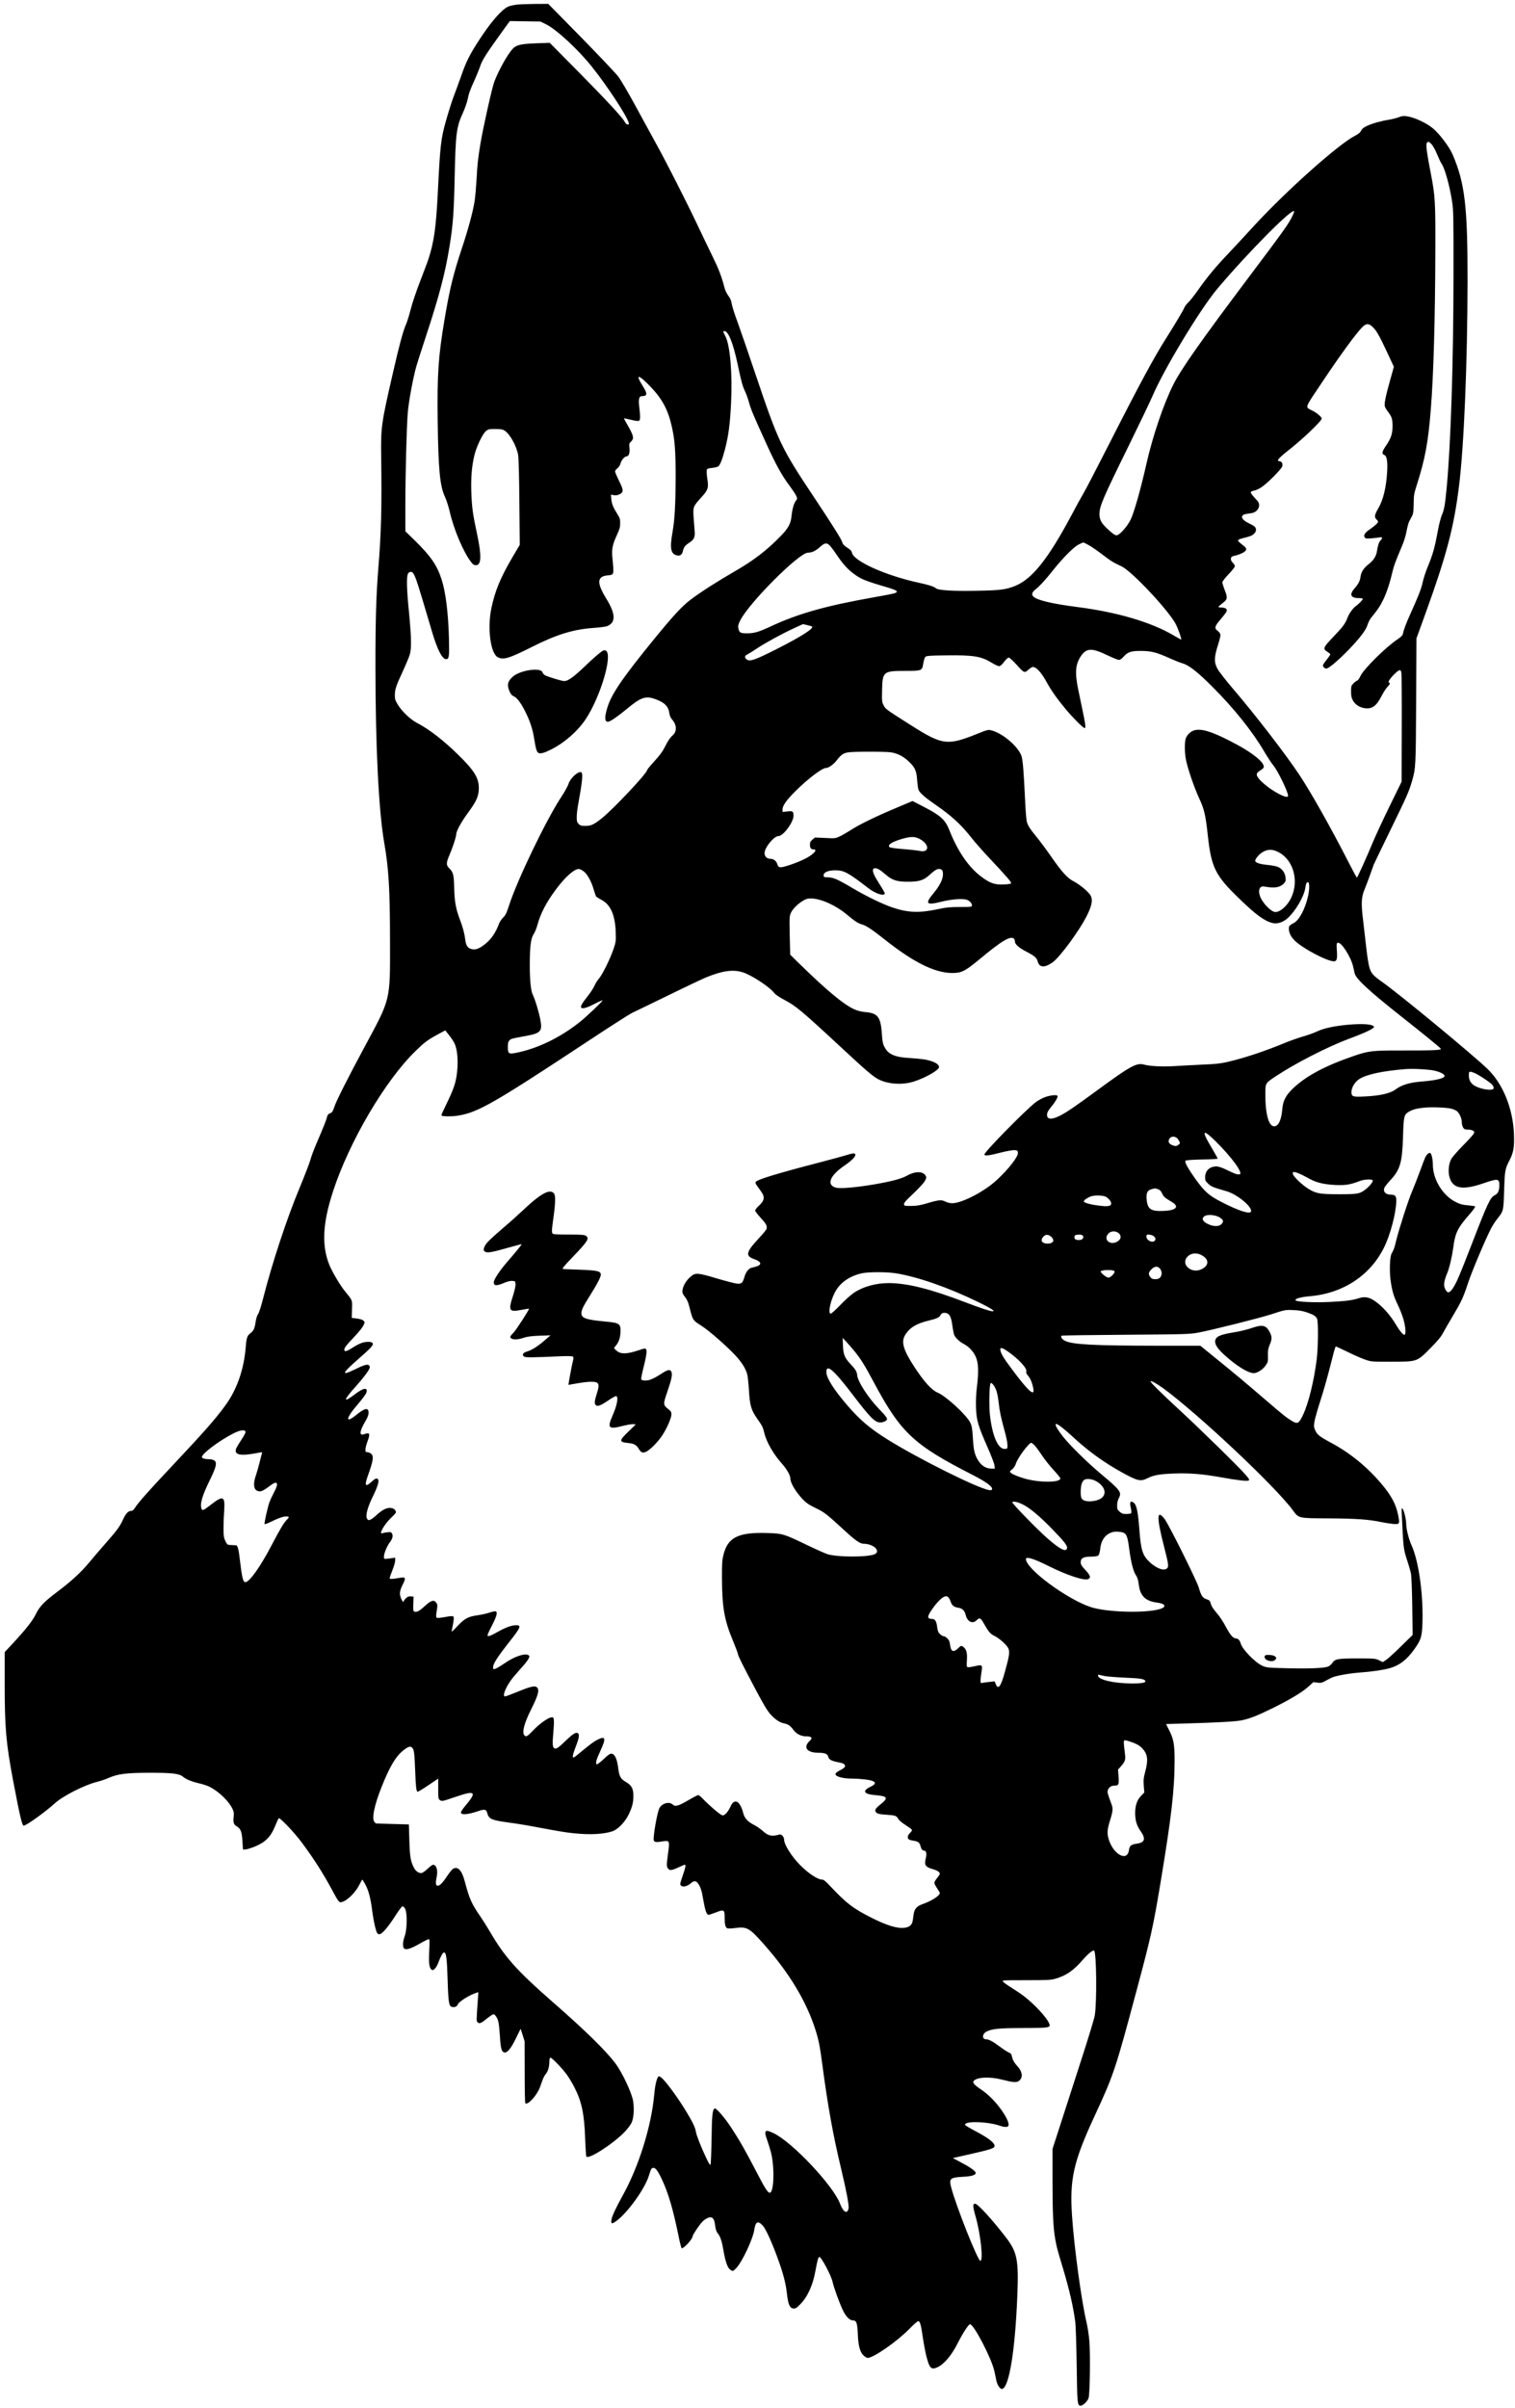 <?xml version="1.0" standalone="no"?>
<!DOCTYPE svg PUBLIC "-//W3C//DTD SVG 20010904//EN"
 "http://www.w3.org/TR/2001/REC-SVG-20010904/DTD/svg10.dtd">
<svg version="1.0" xmlns="http://www.w3.org/2000/svg"
 width="1936pt" height="3076pt" viewBox="0 0 1936 3076"
 preserveAspectRatio="xMidYMid meet">

<g transform="translate(0,3076) scale(0.1,-0.1)"
fill="#000000" stroke="none">
<path d="M6600 30700 c-36 -4 -82 -14 -103 -23 -82 -35 -217 -188 -370 -422
-124 -190 -171 -283 -236 -472 -33 -92 -76 -210 -96 -262 -20 -52 -63 -187
-95 -300 -66 -235 -75 -312 -105 -916 -22 -440 -48 -631 -117 -845 -11 -36
-60 -166 -108 -290 -49 -127 -102 -282 -120 -355 -18 -71 -45 -160 -61 -197
-39 -89 -85 -259 -168 -622 -148 -643 -155 -690 -150 -1066 9 -643 1 -969 -36
-1425 -28 -344 -38 -674 -37 -1280 0 -994 41 -1819 111 -2225 59 -337 74 -595
75 -1265 1 -770 13 -720 -329 -1355 -217 -403 -360 -688 -383 -760 -11 -36
-27 -68 -36 -72 -9 -4 -24 -12 -33 -16 -10 -5 -21 -24 -25 -43 -7 -34 -41
-120 -137 -343 -28 -65 -61 -152 -72 -194 -11 -42 -76 -210 -143 -372 -161
-386 -349 -956 -462 -1400 -26 -103 -53 -187 -65 -204 -12 -16 -26 -57 -31
-95 -14 -92 -26 -118 -65 -149 -45 -34 -53 -56 -63 -183 -23 -280 -111 -534
-254 -733 -127 -177 -281 -351 -714 -811 -262 -278 -407 -441 -447 -505 -17
-27 -32 -40 -48 -40 -39 0 -67 -29 -106 -113 -42 -90 -74 -133 -231 -312 -58
-66 -149 -172 -202 -236 -104 -125 -226 -237 -408 -374 -167 -126 -224 -185
-270 -280 -44 -89 -123 -190 -289 -370 l-111 -119 0 -396 c0 -569 17 -762 105
-1231 91 -479 117 -589 139 -589 32 0 281 179 397 285 100 92 378 234 536 273
45 11 113 34 151 51 119 52 222 65 522 66 293 0 381 -10 429 -51 39 -33 111
-62 209 -85 45 -10 104 -30 130 -43 118 -60 243 -180 292 -280 19 -39 21 -57
16 -102 -8 -74 0 -100 39 -123 51 -30 66 -69 73 -190 l7 -106 35 1 c19 1 76
19 125 40 128 54 195 122 249 254 21 52 43 99 47 104 13 15 196 -177 291 -304
171 -230 283 -408 415 -655 44 -82 64 -111 80 -113 57 -8 184 104 240 213 21
41 40 75 43 75 3 0 19 -26 37 -59 42 -76 68 -172 88 -328 20 -152 50 -282 69
-301 8 -9 22 -11 35 -7 33 10 115 109 194 235 40 63 80 116 89 118 11 2 24 -9
35 -30 29 -52 26 -261 -4 -346 -27 -72 -30 -144 -8 -162 26 -21 81 -4 193 59
59 34 113 61 121 61 11 0 12 -26 6 -154 -7 -159 -1 -211 31 -237 21 -18 59 21
84 88 31 83 59 133 75 133 27 0 37 -75 45 -345 9 -293 17 -341 55 -351 34 -9
65 4 75 32 14 36 152 122 239 149 l24 7 -7 -98 c-19 -279 -19 -269 -2 -286 22
-23 42 -15 119 48 38 30 74 54 82 54 22 0 52 -46 64 -98 7 -26 15 -110 20
-187 8 -153 22 -198 59 -203 36 -5 84 54 147 185 l58 118 26 -80 25 -80 1
-392 c0 -215 3 -395 8 -399 30 -30 149 100 187 204 11 31 27 76 36 100 9 23
26 55 39 70 28 33 45 91 45 154 0 26 5 50 11 54 14 8 136 -117 208 -211 27
-37 72 -110 99 -163 96 -188 129 -341 140 -667 4 -116 11 -216 15 -222 26 -42
343 162 490 315 37 39 77 92 89 119 27 60 34 172 19 273 -16 104 -139 366
-227 483 -122 163 -387 422 -799 782 -462 404 -616 576 -810 910 -32 55 -86
140 -119 188 -111 161 -137 221 -196 442 -38 144 -88 198 -149 164 -14 -8 -51
-53 -83 -102 -60 -90 -97 -123 -123 -113 -18 6 -19 45 -4 116 17 81 -5 150
-47 150 -8 0 -39 -22 -67 -49 -29 -27 -62 -52 -74 -55 -34 -11 -80 19 -104 67
-42 82 -51 135 -58 347 l-6 205 -210 6 c-115 3 -211 6 -212 7 -1 1 -9 9 -17
18 -39 38 -3 215 90 447 102 257 179 387 271 462 69 57 100 66 124 36 21 -26
26 -72 35 -301 7 -192 14 -252 30 -257 6 -2 68 35 137 82 l127 85 0 -130 c0
-127 1 -130 25 -146 23 -15 31 -13 172 35 173 59 224 69 241 49 14 -17 -14
-63 -98 -163 -27 -32 -50 -67 -50 -76 0 -36 85 -30 221 16 80 28 104 23 115
-23 19 -77 55 -93 269 -122 86 -11 241 -36 344 -56 331 -62 394 -72 505 -83
200 -20 369 -11 481 26 70 23 162 118 209 215 45 95 59 148 60 233 1 97 -22
139 -95 182 -69 39 -86 71 -100 185 -13 106 -43 172 -81 176 -23 3 -42 -10
-103 -68 -42 -39 -81 -70 -88 -67 -21 7 -8 58 43 167 79 170 70 201 -39 145
-43 -21 -96 -62 -248 -187 -24 -21 -49 -38 -54 -38 -17 0 -9 41 26 132 44 112
52 160 32 176 -24 21 -62 -2 -155 -91 -94 -91 -122 -110 -146 -101 -24 9 -29
58 -16 187 6 67 10 142 8 167 -3 42 -5 45 -31 43 -42 -3 -153 -82 -234 -167
-73 -77 -89 -86 -111 -64 -35 35 -4 155 85 332 90 179 109 249 76 281 -25 26
-80 14 -248 -55 -81 -33 -154 -60 -161 -60 -36 0 1 103 74 205 19 28 69 87
111 133 89 97 132 158 125 177 -9 23 -53 27 -112 10 -73 -22 -133 -52 -232
-120 -44 -30 -90 -55 -102 -55 -18 0 -20 4 -15 37 8 44 63 128 194 295 157
198 170 228 100 228 -57 0 -138 -29 -238 -86 -96 -54 -129 -65 -129 -41 0 7
24 60 54 117 62 121 78 176 51 186 -9 4 -45 -3 -79 -15 -35 -12 -106 -28 -158
-35 -119 -17 -164 -42 -259 -145 -64 -67 -71 -73 -65 -46 26 130 30 165 19
176 -8 8 -36 7 -107 -7 -69 -12 -99 -15 -107 -7 -8 8 -7 32 2 86 11 67 11 78
-4 101 -30 45 -66 36 -148 -39 -70 -65 -105 -83 -135 -71 -13 5 -15 22 -12 98
l3 93 -36 3 c-27 2 -41 -3 -62 -24 -15 -15 -27 -31 -27 -35 0 -23 -20 -5 -34
31 -24 60 -20 97 20 178 46 93 41 101 -56 84 -90 -15 -110 -15 -110 1 0 7 16
52 35 100 19 48 35 103 35 123 l0 37 -52 -8 c-97 -13 -93 -14 -91 26 2 43 41
135 77 181 32 42 41 80 26 108 -10 19 -18 22 -58 17 -26 -2 -55 -8 -64 -12
-55 -22 22 113 111 198 34 32 61 62 61 68 0 24 -22 48 -51 54 -57 13 -114 -13
-196 -87 -83 -75 -111 -83 -127 -36 -14 40 16 146 79 273 63 130 83 198 65
219 -15 19 -36 11 -87 -36 -75 -68 -87 -45 -43 79 72 199 79 253 40 285 -12
10 -33 18 -46 18 -21 0 -24 5 -24 34 0 18 11 64 25 100 39 104 31 123 -41 96
-66 -26 -61 37 15 165 29 49 41 81 41 108 0 70 -46 63 -152 -23 -154 -126
-143 -49 21 140 50 58 96 120 102 138 24 72 -33 67 -137 -12 -166 -126 -163
-89 7 99 87 97 163 197 173 231 4 13 1 26 -9 34 -21 17 -66 4 -187 -56 -174
-84 -160 -49 57 141 162 141 194 178 175 200 -17 21 -90 19 -147 -3 -27 -10
-77 -37 -112 -60 -69 -45 -101 -53 -101 -24 0 26 23 56 127 165 52 54 104 119
116 143 21 44 21 44 2 64 -13 12 -42 22 -85 27 l-65 8 3 110 c4 123 9 109 -89
230 -61 74 -161 243 -198 332 -103 251 -89 536 46 948 208 636 668 1416 1054
1790 115 112 151 139 286 213 l93 50 50 -63 c28 -35 59 -83 70 -107 48 -109
51 -326 7 -498 -16 -62 -52 -149 -101 -250 -42 -85 -76 -160 -76 -167 0 -16
139 -18 226 -2 251 44 462 166 1684 973 256 169 492 320 525 336 33 15 240
116 460 223 220 108 439 211 486 231 210 86 345 105 470 66 110 -34 337 -182
398 -259 20 -26 64 -56 130 -91 151 -79 224 -140 736 -615 311 -289 394 -360
463 -398 123 -67 313 -80 462 -32 151 49 320 146 320 184 0 42 -81 82 -202
100 -35 5 -115 12 -178 16 -190 11 -271 48 -320 146 -18 34 -25 71 -31 169
-15 208 -52 257 -205 271 -56 5 -102 16 -145 35 -137 62 -350 238 -703 583
l-118 116 -6 246 c-5 239 -4 248 17 292 25 52 86 111 156 153 39 23 60 28 104
27 126 -4 312 -88 452 -205 102 -85 144 -113 192 -126 55 -15 126 -62 282
-185 403 -321 691 -456 925 -434 80 7 135 39 293 170 291 242 402 308 445 265
7 -7 12 -23 12 -36 0 -34 52 -80 141 -126 107 -55 137 -80 149 -126 21 -80 85
-86 186 -17 94 62 359 424 449 612 59 121 70 186 44 241 -23 48 -139 145 -225
189 -72 37 -147 119 -276 305 -59 85 -138 192 -175 238 -105 128 -130 168
-142 219 -6 27 -16 145 -21 263 -18 376 -29 514 -45 567 -36 121 -239 296
-386 333 -42 11 -51 8 -181 -44 -382 -153 -444 -146 -846 109 -324 206 -325
206 -350 255 -22 42 -23 55 -20 195 5 236 15 245 297 245 214 0 215 1 230 99
6 36 18 72 26 80 13 13 55 17 258 19 361 5 456 -11 597 -98 36 -22 75 -40 87
-40 15 0 35 17 64 55 23 30 49 55 59 55 10 0 52 -38 95 -85 103 -114 106 -115
156 -71 21 20 47 36 57 36 46 0 109 -69 179 -197 54 -99 129 -207 240 -340 88
-106 224 -243 242 -243 22 0 18 24 -78 480 -49 231 -39 340 39 449 68 93 136
94 326 3 71 -34 140 -62 152 -62 15 0 36 14 55 36 58 66 97 79 227 79 134 -1
200 -18 370 -95 58 -26 131 -55 162 -64 81 -23 194 -111 378 -296 274 -273
511 -568 661 -823 46 -78 100 -160 120 -183 55 -64 189 -339 189 -388 0 -24
-34 -19 -103 15 -147 74 -297 203 -297 255 0 17 12 31 39 48 22 14 42 30 46
36 36 58 -141 201 -433 348 -235 120 -361 157 -449 133 -47 -13 -92 -55 -110
-103 -17 -47 -16 -186 3 -276 23 -117 107 -358 169 -492 63 -133 82 -214 110
-477 45 -405 95 -507 399 -800 216 -209 318 -284 424 -313 64 -17 140 8 202
66 99 92 202 270 220 378 10 65 16 76 36 76 19 0 19 -93 -1 -180 -37 -163
-114 -307 -183 -341 -49 -25 -62 -39 -62 -67 0 -55 25 -108 75 -157 97 -98
414 -265 501 -265 37 0 45 29 38 135 -6 86 -5 95 11 102 42 16 168 -179 196
-302 6 -27 15 -67 20 -88 19 -74 183 -225 604 -558 265 -209 475 -380 493
-401 11 -14 3 -17 -75 -22 -48 -4 -236 -6 -418 -5 -376 1 -425 -4 -621 -72
-361 -124 -604 -254 -768 -410 -95 -90 -131 -160 -140 -269 -11 -128 -43 -204
-91 -216 -76 -19 -125 136 -125 397 0 156 -4 149 129 238 251 167 660 377 941
482 170 63 270 108 305 135 19 15 19 16 2 29 -31 23 -144 29 -296 17 -189 -16
-329 -45 -416 -86 -39 -19 -120 -48 -180 -65 -61 -18 -159 -52 -220 -77 -270
-112 -532 -199 -751 -250 -87 -20 -153 -27 -327 -34 -120 -6 -280 -14 -355
-19 -148 -9 -309 -1 -384 20 -93 26 -178 -21 -593 -326 -295 -216 -403 -290
-490 -332 -100 -48 -155 -43 -155 15 0 30 14 56 63 115 45 54 79 116 71 128
-10 17 -89 9 -157 -15 -38 -14 -92 -43 -121 -65 -135 -105 -656 -635 -656
-668 0 -22 59 -15 205 23 80 20 154 34 179 32 38 -3 41 -6 44 -33 6 -63 -193
-297 -356 -420 -166 -124 -382 -225 -484 -225 -29 0 -63 8 -88 21 -49 26 -87
22 -240 -24 -83 -24 -124 -31 -195 -32 -84 0 -90 1 -93 21 -2 15 17 40 70 90
125 118 186 184 203 220 15 32 15 37 1 59 -37 57 -137 54 -242 -6 -66 -37
-199 -72 -416 -109 -238 -40 -430 -56 -486 -41 -124 34 -80 152 107 280 120
82 168 141 127 157 -8 3 -51 -6 -97 -21 -45 -14 -204 -57 -353 -96 -528 -137
-781 -214 -807 -245 -9 -11 -6 -22 17 -54 66 -91 75 -105 80 -127 11 -40 -6
-77 -57 -124 -27 -25 -49 -53 -49 -62 0 -10 31 -51 70 -93 71 -77 87 -106 75
-143 -3 -12 -51 -69 -105 -127 -159 -171 -168 -219 -48 -260 91 -31 98 -73 14
-95 -22 -5 -48 -12 -57 -15 -33 -9 -70 -58 -85 -113 -24 -82 -38 -94 -99 -88
-27 3 -142 33 -254 66 -236 71 -272 74 -326 31 -68 -54 -115 -136 -115 -201 0
-16 13 -43 34 -67 22 -27 39 -64 51 -109 51 -198 42 -183 165 -263 93 -60 306
-246 420 -366 88 -93 141 -178 160 -254 6 -25 15 -111 20 -191 13 -211 28
-261 115 -384 56 -79 65 -98 81 -166 27 -118 118 -276 229 -399 59 -66 105
-147 105 -187 0 -56 69 -171 159 -266 45 -47 78 -69 166 -112 115 -56 132 -70
382 -299 126 -116 185 -156 228 -156 134 0 233 -104 131 -138 -109 -35 -460
-33 -586 3 -30 9 -152 63 -270 120 -293 141 -309 146 -502 152 -378 12 -511
-56 -565 -287 -15 -61 -18 -117 -17 -300 2 -365 31 -528 140 -788 35 -85 64
-162 64 -171 0 -20 66 -152 234 -468 95 -180 143 -258 183 -303 60 -66 119
-105 174 -115 49 -9 82 -32 119 -84 36 -49 96 -80 157 -81 77 0 92 -19 49 -59
-87 -82 -35 -151 115 -151 80 0 115 -15 123 -50 7 -35 39 -54 119 -69 75 -14
99 -27 95 -54 -2 -14 -21 -29 -57 -47 -29 -15 -57 -34 -62 -43 -20 -35 75 -66
206 -67 104 0 234 -15 268 -31 43 -19 34 -44 -27 -72 -113 -54 -90 -95 59
-108 161 -14 172 -34 62 -122 -64 -52 -75 -74 -49 -100 17 -17 40 -22 124 -28
124 -9 132 -12 156 -53 12 -20 51 -52 95 -80 41 -26 78 -53 80 -60 3 -8 -8
-26 -24 -40 -33 -30 -38 -70 -11 -85 9 -5 38 -12 64 -16 52 -8 72 -25 82 -70
10 -38 24 -55 47 -55 25 0 34 -40 20 -95 -22 -89 -8 -113 85 -140 61 -17 94
-39 94 -61 0 -6 -16 -31 -35 -54 -19 -23 -35 -51 -35 -61 0 -11 16 -42 35 -70
19 -28 35 -55 35 -59 0 -36 -103 -102 -225 -145 -68 -24 -100 -60 -109 -125
-3 -22 -9 -59 -12 -82 -9 -56 -39 -84 -102 -93 -94 -13 -229 28 -432 131 -231
117 -313 180 -522 402 -58 62 -83 82 -102 82 -57 0 -179 81 -285 189 -106 108
-201 259 -201 321 0 35 -33 73 -58 66 -97 -28 -145 -19 -213 44 -30 27 -82 63
-116 80 -73 36 -118 84 -133 142 -41 162 -113 204 -163 95 -32 -70 -73 -117
-102 -117 -23 0 -156 112 -255 214 -24 25 -50 46 -57 46 -7 0 -64 -29 -125
-65 -133 -77 -169 -87 -202 -56 -44 42 -137 16 -170 -47 -28 -54 -82 -365 -72
-408 7 -27 30 -30 119 -15 78 13 84 3 69 -115 -26 -195 -26 -201 -7 -230 21
-32 47 -29 144 16 35 17 67 30 72 30 16 0 10 -34 -28 -143 -34 -99 -36 -108
-21 -123 23 -23 80 -11 122 26 43 38 69 38 96 1 34 -49 48 -92 69 -220 22
-126 41 -181 66 -181 7 0 50 14 94 31 102 40 111 35 111 -61 0 -89 9 -129 31
-141 12 -6 48 -5 108 3 148 19 179 1 374 -221 316 -358 532 -719 646 -1075 43
-134 57 -204 91 -461 70 -526 136 -891 239 -1320 68 -285 102 -467 95 -504
-16 -79 -67 -52 -109 59 -90 235 -611 787 -850 901 -110 53 -126 37 -84 -81
17 -47 39 -119 50 -160 50 -195 40 -520 -15 -520 -25 0 -62 58 -177 281 -138
265 -208 388 -317 554 -88 133 -192 252 -211 241 -27 -17 -34 -91 -38 -391 -3
-170 -9 -317 -13 -325 -7 -11 -22 14 -58 90 -66 140 -122 283 -129 328 -8 53
-41 122 -113 242 -117 196 -285 423 -336 456 -22 15 -27 15 -35 3 -21 -32 -40
-120 -49 -228 -36 -398 -195 -910 -397 -1276 -97 -176 -144 -276 -150 -325 -7
-50 7 -52 63 -11 143 104 361 407 414 573 30 96 33 102 58 106 27 4 61 -41
111 -149 82 -174 141 -377 212 -721 17 -87 36 -158 41 -158 30 0 138 119 138
152 0 18 83 143 123 185 37 40 91 66 117 58 28 -9 41 -38 50 -111 6 -46 15
-72 33 -94 31 -37 52 -98 72 -217 23 -136 51 -218 82 -242 35 -28 40 -27 82
17 77 81 214 374 231 494 14 97 45 113 103 53 39 -40 106 -184 185 -395 74
-198 111 -333 127 -470 17 -148 36 -194 83 -198 27 -3 40 4 85 50 97 97 164
244 198 433 22 123 36 175 49 175 26 0 151 -236 169 -317 15 -72 96 -294 137
-374 36 -73 83 -119 119 -119 51 0 61 -28 68 -196 6 -135 30 -216 74 -254 18
-17 41 -30 51 -30 75 1 373 208 534 372 53 54 103 98 111 98 23 0 36 -43 58
-198 12 -81 32 -188 44 -239 42 -165 63 -188 141 -154 89 40 185 154 266 316
62 123 135 235 154 235 48 0 270 -426 309 -591 8 -35 20 -90 26 -122 12 -66
53 -123 80 -112 87 33 162 502 189 1185 19 462 -1 562 -146 750 -180 234 -360
430 -394 430 -31 0 -30 -36 6 -160 65 -226 102 -570 62 -570 -33 0 -312 703
-374 942 -28 109 -12 123 154 132 101 5 152 19 160 44 7 22 -55 69 -176 133
l-116 62 213 48 c244 55 310 75 318 96 16 42 -60 104 -253 206 -65 34 -119 67
-121 73 -17 53 288 45 448 -11 55 -20 98 -19 106 1 10 28 -16 92 -76 181 -75
112 -176 216 -273 281 -89 60 -114 88 -95 110 40 49 204 57 357 18 149 -38
191 -41 222 -17 54 43 44 120 -27 195 -27 29 -49 64 -56 89 -6 23 -13 47 -15
54 -2 7 -18 19 -36 26 -18 8 -70 42 -115 76 -83 62 -137 91 -171 91 -56 0 -52
70 6 99 70 35 154 44 467 45 345 1 355 3 330 63 -32 75 -188 243 -325 348 -30
23 -96 67 -145 98 -50 30 -99 65 -109 76 -25 27 -46 25 309 26 247 0 299 3
350 18 140 41 232 104 350 240 70 81 134 132 147 119 30 -30 36 -650 8 -827
-6 -38 -82 -290 -170 -560 -87 -269 -206 -637 -264 -818 l-106 -327 0 -403 c0
-417 9 -612 36 -757 17 -94 24 -121 95 -357 84 -281 132 -486 160 -693 6 -48
14 -291 18 -555 6 -493 9 -515 51 -515 29 0 88 57 101 98 17 55 24 560 10 725
-6 76 -23 184 -36 240 -64 264 -159 961 -186 1367 -31 467 19 688 291 1275
243 524 264 588 540 1620 178 665 207 795 300 1354 141 850 180 1191 180 1571
0 197 -13 267 -69 377 l-40 80 247 7 c413 12 644 25 717 40 106 22 203 60 390
152 224 110 384 206 463 277 l65 59 51 -6 c43 -6 58 -3 96 18 25 14 64 34 86
45 48 24 227 56 364 66 130 9 288 31 362 51 137 35 235 109 336 253 85 121 95
157 100 361 8 355 -51 765 -140 960 -35 77 -68 207 -68 268 0 58 -27 175 -46
198 -14 17 -15 7 -9 -106 18 -389 20 -407 63 -540 23 -69 46 -150 52 -180 7
-32 14 -206 17 -420 l5 -365 -149 -146 c-81 -80 -167 -158 -190 -173 l-42 -28
-48 23 c-46 23 -57 24 -278 24 -252 0 -286 -6 -321 -60 -9 -14 -31 -33 -48
-42 -43 -22 -242 -31 -543 -23 -237 6 -251 8 -303 32 -93 42 -260 215 -276
287 -9 35 -33 61 -57 61 -38 0 -74 40 -132 149 -34 65 -83 139 -119 179 -42
48 -65 84 -73 115 -11 40 -17 46 -55 58 -50 17 -70 47 -98 146 -23 84 -384
809 -437 878 -102 132 -105 29 -9 -346 58 -226 63 -261 41 -282 -38 -38 -131
-6 -220 75 -93 85 -116 155 -135 418 -18 237 -36 320 -76 347 -39 25 -50 6
-34 -66 7 -32 9 -64 6 -70 -4 -6 -32 -11 -61 -11 -46 0 -60 5 -87 29 -30 27
-33 35 -32 83 0 34 9 68 23 94 38 71 15 101 -234 309 -174 146 -404 373 -486
480 -77 100 -105 155 -81 155 20 0 104 -65 202 -156 206 -191 405 -335 645
-467 191 -105 231 -114 315 -72 82 42 162 56 347 62 200 7 355 -6 588 -47 216
-39 340 -54 361 -42 13 7 9 17 -34 68 -76 90 -589 593 -852 835 -245 226 -376
356 -367 365 9 9 87 -36 167 -94 454 -335 1422 -1245 1648 -1550 80 -109 65
-106 457 -108 348 -2 509 -13 665 -45 52 -11 125 -22 162 -26 85 -7 88 -1 64
117 -28 138 -90 252 -219 403 -184 215 -396 387 -636 516 -146 78 -179 104
-204 160 -18 42 -19 52 -9 114 7 37 36 143 66 235 55 170 110 366 167 595 17
70 35 127 39 127 5 0 73 -32 152 -70 78 -39 179 -83 223 -98 79 -27 83 -27
335 -27 334 1 326 -2 500 174 90 91 135 144 159 191 19 36 75 132 124 215 109
182 136 239 197 425 47 144 228 572 295 699 19 36 53 89 75 116 84 106 83 103
91 365 8 251 12 278 65 380 56 107 67 173 61 340 -12 328 -141 646 -339 836
-194 187 -1134 962 -1345 1110 -113 79 -142 111 -163 184 -11 36 -29 148 -40
250 -11 102 -30 262 -41 355 -26 208 -22 296 16 386 15 35 46 118 70 184 23
66 46 129 50 140 4 11 99 207 210 435 215 441 239 495 279 631 48 166 49 189
53 1029 l4 795 116 320 c267 738 362 1096 427 1620 64 506 108 1567 110 2615
1 965 -34 1263 -193 1630 -39 91 -163 256 -244 325 -83 72 -245 147 -343 160
-37 5 -62 2 -99 -13 -27 -11 -84 -25 -125 -32 -102 -16 -213 -47 -277 -77 -54
-26 -69 -39 -88 -77 -6 -11 -35 -34 -66 -49 -206 -103 -872 -695 -1283 -1141
-121 -132 -266 -288 -321 -346 -187 -197 -282 -311 -415 -500 -41 -58 -93
-123 -116 -145 -23 -22 -45 -52 -49 -65 -8 -25 -118 -210 -232 -390 -157 -247
-346 -598 -719 -1332 -162 -318 -314 -611 -338 -650 -24 -40 -96 -170 -159
-290 -295 -551 -497 -804 -714 -893 -118 -47 -189 -57 -493 -62 -306 -6 -491
6 -520 32 -23 21 -90 43 -220 71 -421 91 -832 275 -853 384 -5 22 -20 39 -61
64 -35 23 -56 44 -60 62 -11 42 -112 203 -365 584 -418 627 -454 701 -747
1571 -90 268 -193 566 -228 662 -36 96 -70 202 -75 235 -7 43 -19 72 -44 104
-18 25 -39 67 -46 94 -41 155 -72 238 -158 414 -52 107 -136 281 -185 385
-142 300 -396 800 -531 1045 -68 124 -193 351 -276 505 -84 154 -178 314 -209
355 -31 41 -245 267 -476 503 l-420 427 -171 -1 c-93 -1 -199 -5 -235 -9z
m381 -252 c136 -69 412 -325 587 -546 196 -246 436 -612 466 -709 12 -37 -30
-30 -49 8 -30 58 -232 275 -595 643 l-365 369 -170 -6 c-196 -7 -255 -20 -302
-69 -66 -70 -179 -272 -237 -423 -28 -74 -141 -580 -175 -781 -33 -198 -41
-271 -51 -464 -6 -101 -17 -227 -25 -280 -22 -137 -83 -364 -164 -605 -109
-329 -155 -516 -221 -910 -79 -468 -94 -696 -87 -1285 8 -626 29 -841 92 -974
19 -41 46 -124 60 -183 51 -230 177 -528 277 -655 22 -29 37 -38 59 -38 71 0
75 119 15 400 -55 255 -66 341 -73 530 -6 190 5 328 38 470 25 109 105 276
148 313 30 25 39 27 119 27 69 0 94 -4 119 -20 67 -40 153 -195 174 -310 7
-41 13 -266 16 -607 l5 -543 -93 -157 c-153 -261 -223 -429 -270 -653 -53
-254 -11 -578 82 -625 72 -38 143 -16 434 130 321 162 533 227 802 245 72 5
146 15 165 23 109 46 105 156 -13 348 -123 199 -121 283 6 298 97 11 92 -6 69
247 -8 91 6 156 59 269 35 75 42 100 42 151 0 52 -5 69 -34 115 -56 89 -73
130 -79 192 l-5 58 36 -6 c24 -5 46 -2 71 10 57 27 57 52 -3 172 -28 57 -51
111 -51 121 0 10 13 28 30 40 18 14 33 37 40 63 11 42 52 89 76 89 29 0 44 42
38 105 -6 56 -4 62 20 84 40 38 34 72 -33 191 -33 57 -59 105 -58 106 1 2 41
-7 88 -18 47 -12 93 -18 102 -15 20 8 22 52 6 177 -12 103 -3 140 35 140 71 0
73 30 6 135 -27 44 -50 87 -50 98 0 18 1 18 31 0 17 -10 75 -63 128 -119 146
-154 219 -292 266 -503 40 -178 49 -312 49 -661 -1 -325 -12 -524 -38 -675
-40 -224 -26 -294 61 -311 35 -7 60 13 69 54 11 51 29 75 80 108 65 42 79 73
70 162 -3 37 -9 114 -13 172 -7 126 -5 131 95 242 89 97 99 125 82 232 -7 45
-11 95 -9 111 4 29 6 30 69 38 35 4 70 13 78 19 26 22 53 90 87 221 45 175 63
312 77 582 19 373 -11 736 -70 855 -15 30 -28 58 -30 62 -2 5 6 8 17 8 48 0
110 -154 166 -417 51 -240 63 -281 94 -348 16 -33 39 -96 51 -140 24 -90 51
-155 214 -513 128 -282 204 -422 308 -560 38 -52 76 -109 84 -128 14 -32 13
-37 -6 -61 -25 -32 -46 -107 -55 -194 -9 -98 -42 -159 -143 -261 -173 -178
-342 -307 -572 -440 -224 -129 -439 -266 -568 -363 -115 -86 -221 -201 -462
-495 -416 -510 -555 -713 -609 -890 -38 -125 -35 -180 8 -180 25 0 120 64 231
156 190 158 249 179 373 134 121 -44 169 -92 181 -183 5 -32 17 -59 38 -82 60
-69 59 -155 -1 -203 -24 -20 -53 -61 -85 -125 -37 -74 -69 -119 -142 -199 -52
-56 -94 -108 -94 -114 0 -40 -431 -498 -579 -616 -101 -81 -138 -98 -211 -98
-51 0 -65 4 -85 25 -21 20 -25 34 -25 87 0 35 7 101 16 148 57 313 67 416 40
426 -39 15 -140 -79 -161 -149 -8 -27 -48 -99 -88 -160 -195 -294 -567 -1066
-674 -1399 -29 -90 -43 -119 -72 -147 -20 -20 -42 -52 -50 -71 -48 -130 -109
-217 -202 -285 -68 -50 -112 -62 -164 -45 -42 14 -61 46 -70 121 -10 79 -31
156 -69 256 -50 130 -68 227 -72 400 -3 167 -13 205 -64 253 -40 37 -39 71 4
169 40 91 86 232 86 264 0 39 65 158 145 267 107 146 137 208 143 296 9 146
-46 241 -265 455 -190 186 -369 324 -525 405 -87 46 -196 151 -248 239 -30 51
-35 68 -34 120 1 72 15 114 106 310 38 83 76 175 85 205 23 76 20 227 -11 545
-29 287 -33 446 -13 485 8 17 21 25 37 25 37 0 59 -53 151 -361 44 -148 98
-330 120 -404 69 -232 130 -350 180 -350 38 0 42 32 36 270 -9 323 -42 589
-94 749 -58 179 -135 292 -331 486 l-132 129 0 326 c0 399 16 1004 31 1187 10
138 71 463 110 596 11 40 67 214 124 387 168 510 245 804 299 1140 45 275 56
429 66 875 12 572 22 652 107 837 24 53 50 128 58 165 18 85 30 120 93 258 27
61 57 135 67 165 27 85 71 154 334 518 l46 63 195 -3 196 -3 75 -37z m11314
-1532 c18 -20 48 -74 68 -124 20 -49 47 -107 61 -127 41 -60 103 -286 133
-485 16 -103 18 -200 17 -940 -1 -1129 -35 -2170 -89 -2730 -20 -205 -31 -264
-60 -330 -13 -31 -36 -118 -50 -194 -40 -221 -64 -306 -132 -470 -24 -59 -53
-147 -63 -195 -18 -84 -54 -175 -163 -416 -50 -112 -78 -186 -91 -245 -3 -17
-26 -39 -68 -67 -148 -98 -435 -382 -473 -469 -13 -29 -32 -55 -42 -58 -11 -3
-33 -20 -49 -37 -27 -28 -29 -36 -29 -102 0 -58 5 -81 25 -117 28 -50 83 -86
147 -96 96 -14 151 25 218 156 25 48 59 100 75 116 32 31 37 50 18 57 -28 9
106 157 143 157 5 0 12 -12 16 -27 5 -16 7 -336 6 -713 l-2 -685 -152 -310
c-83 -170 -179 -377 -214 -460 -81 -196 -198 -455 -206 -455 -3 0 -46 78 -94
173 -236 461 -486 905 -639 1137 -178 267 -565 770 -855 1108 -86 101 -172
211 -191 245 -47 84 -47 148 4 307 21 65 35 124 31 137 -3 13 -19 33 -35 45
-45 33 -39 57 36 145 84 99 95 120 69 139 -10 8 -36 14 -57 14 -21 0 -38 4
-38 8 0 4 22 24 50 45 66 49 70 70 31 168 -17 44 -31 89 -31 100 0 12 34 56
80 104 44 46 80 92 80 103 0 10 -11 29 -25 42 -36 33 -34 78 3 86 64 14 119
36 146 57 36 29 28 47 -38 96 -25 19 -46 40 -46 47 0 7 19 18 43 24 112 28
131 35 158 58 34 28 39 70 11 96 -10 9 -47 30 -81 46 -95 46 -107 102 -25 115
19 3 50 8 71 11 51 8 93 52 93 99 0 31 -9 46 -56 95 -33 35 -54 65 -51 73 3 8
23 17 44 20 21 4 63 23 93 43 78 52 257 233 266 268 8 35 -5 60 -35 64 -11 2
-21 6 -21 10 0 15 48 62 120 118 183 141 440 386 440 418 0 19 -61 71 -118
100 -98 51 -111 14 129 372 220 330 419 603 499 686 56 58 84 61 134 18 51
-45 89 -110 188 -322 l90 -193 -46 -165 c-59 -210 -78 -303 -70 -338 3 -15 19
-43 34 -62 56 -73 65 -99 65 -195 0 -98 -20 -155 -84 -249 -53 -77 -57 -105
-19 -119 29 -10 41 -82 35 -202 -12 -213 -51 -374 -118 -486 -44 -73 -49 -107
-19 -134 11 -10 20 -24 20 -31 0 -14 -45 -54 -113 -101 -57 -39 -77 -74 -56
-99 11 -14 26 -16 89 -10 41 3 87 9 103 12 33 8 37 -14 8 -40 -19 -17 -35 -68
-46 -141 -9 -60 -44 -114 -103 -160 -63 -48 -97 -99 -106 -161 -7 -55 -25 -90
-76 -149 -70 -81 -51 -125 55 -125 24 0 46 -4 50 -9 5 -9 -51 -67 -94 -97 -34
-25 -82 -93 -102 -146 -26 -71 -58 -115 -175 -237 -139 -146 -144 -157 -79
-199 19 -12 35 -26 35 -31 0 -5 -19 -33 -43 -63 -24 -29 -46 -61 -50 -70 -7
-21 17 -48 43 -48 29 0 153 105 281 237 143 148 225 254 244 320 8 27 27 66
42 86 16 19 47 59 70 89 84 107 153 272 203 488 21 91 39 140 128 350 24 55
47 133 56 184 9 49 24 106 34 125 11 20 27 52 37 71 15 28 19 59 20 155 1 110
5 130 40 240 106 332 146 545 179 965 35 427 56 1173 58 2030 2 627 -2 695
-58 985 -50 256 -63 355 -53 382 12 31 26 29 64 -11z m-1786 -928 c-50 -99
-105 -176 -554 -773 -604 -803 -864 -1173 -961 -1367 -124 -246 -264 -659
-343 -1009 -73 -325 -159 -628 -203 -717 -40 -82 -129 -185 -171 -198 -22 -7
-48 9 -127 82 -74 69 -100 116 -100 183 0 105 36 190 379 888 137 279 270 558
296 618 146 345 610 1113 830 1375 385 457 966 1043 983 991 2 -5 -11 -38 -29
-73z m-2595 -4192 c34 -19 114 -74 178 -123 115 -87 129 -95 241 -148 127 -59
583 -543 687 -728 31 -55 85 -207 73 -207 -3 0 -47 25 -98 55 -286 168 -717
295 -1220 360 -323 41 -517 87 -567 132 -30 27 -22 57 25 94 55 44 124 119
223 244 121 153 267 300 327 329 28 15 55 26 61 26 5 0 37 -15 70 -34z m-3307
-8 c16 -18 50 -62 73 -98 74 -111 138 -187 203 -238 110 -88 151 -105 462
-197 123 -37 143 -54 83 -74 -18 -6 -136 -29 -263 -51 -620 -110 -972 -210
-1328 -377 -142 -66 -200 -83 -294 -83 -82 0 -97 9 -108 66 -5 30 -1 49 24 98
111 224 752 866 865 866 49 0 101 24 152 71 64 58 89 61 131 17z m-230 -1032
c25 -24 -144 -131 -462 -292 -264 -133 -330 -156 -370 -130 -33 22 -32 50 3
65 15 7 70 41 122 76 111 74 318 187 478 261 l113 52 55 -13 c30 -7 58 -15 61
-19z m1007 -1606 c86 -13 165 -54 235 -123 76 -74 92 -112 101 -232 4 -55 12
-111 18 -125 16 -39 86 -100 217 -190 209 -144 328 -254 466 -430 37 -47 129
-152 205 -233 249 -265 305 -330 294 -342 -6 -5 -50 -12 -98 -13 -111 -5 -173
17 -283 100 -163 122 -302 326 -409 598 -51 127 -110 182 -312 287 l-157 81
-213 -90 c-255 -107 -471 -212 -576 -281 -42 -27 -104 -63 -137 -79 -60 -28
-61 -29 -190 -22 l-131 6 -32 -27 c-25 -21 -32 -34 -32 -64 0 -43 14 -61 47
-61 63 0 -12 -75 -132 -131 -107 -50 -260 -101 -293 -97 -21 2 -30 11 -38 37
-14 45 -48 71 -90 71 -44 0 -74 30 -74 73 0 70 120 217 177 217 62 0 193 177
193 259 0 58 -9 64 -79 56 l-61 -7 0 34 c0 47 52 120 166 233 155 155 340 295
388 295 35 0 98 45 141 101 53 68 81 88 141 98 70 12 466 12 548 1z m365
-1105 c131 -66 132 -183 2 -154 -24 5 -118 16 -208 23 -96 7 -169 18 -176 25
-29 29 32 69 166 107 108 30 156 30 216 -1z m4594 -173 c186 -100 258 -364
158 -578 -48 -102 -138 -184 -203 -184 -51 0 -156 105 -193 193 -33 81 -10
144 49 133 131 -24 199 -14 249 35 26 27 29 35 25 79 -6 59 -41 110 -93 134
-20 10 -79 22 -130 27 -104 9 -165 29 -165 54 0 23 49 82 88 106 71 45 133 45
215 1z m-5113 -217 c16 -8 54 -37 86 -65 82 -72 144 -93 279 -93 145 -1 205
17 277 81 72 66 98 82 128 82 37 0 50 -18 50 -69 0 -64 -43 -149 -124 -245
-110 -132 -89 -153 105 -104 124 31 260 42 319 26 36 -10 70 -45 70 -71 0 -22
-1 -22 -152 -23 -128 0 -174 -4 -280 -27 -239 -51 -382 -46 -578 19 -126 42
-337 144 -515 249 -188 112 -244 136 -312 138 -55 2 -58 3 -58 27 0 38 60 63
150 63 110 0 165 -30 420 -227 90 -70 200 -107 212 -70 2 5 -28 59 -67 119
-69 107 -94 163 -83 191 7 18 36 18 73 -1z m-3773 -24 c48 -34 103 -135 132
-241 12 -40 25 -79 31 -84 6 -6 36 -24 67 -41 114 -60 172 -190 181 -405 4
-120 3 -129 -27 -220 -42 -124 -140 -324 -184 -376 -20 -22 -47 -65 -60 -95
-13 -30 -51 -88 -84 -130 -74 -92 -99 -137 -85 -151 18 -18 80 1 178 53 52 27
94 45 94 40 0 -12 -195 -198 -280 -267 -256 -207 -556 -352 -837 -405 -83 -15
-93 -7 -93 77 0 50 4 68 20 84 22 22 21 22 199 55 202 36 224 60 196 209 -19
102 -68 262 -96 318 -25 50 -39 181 -39 378 0 240 13 342 49 397 16 24 39 79
50 123 39 143 113 285 236 450 118 158 230 258 291 260 12 0 39 -13 61 -29z
m10872 -2547 c74 -16 131 -46 131 -68 0 -30 -111 -57 -290 -71 -156 -12 -259
-43 -336 -101 -65 -50 -199 -81 -393 -90 -155 -8 -171 -3 -171 59 0 54 43 126
98 162 92 61 304 106 597 129 90 7 297 -4 364 -20z m524 -35 c78 -39 206 -127
222 -153 10 -14 15 -33 11 -41 -7 -20 -74 -20 -151 0 -114 30 -165 82 -165
168 0 41 3 47 20 47 12 0 40 -10 63 -21z m-316 -449 c29 -6 64 -21 79 -32 34
-27 63 -92 64 -141 0 -39 14 -76 34 -89 6 -4 29 -8 52 -8 22 0 49 -6 59 -14
18 -13 18 -17 5 -41 -8 -14 -71 -84 -141 -154 -73 -75 -135 -147 -147 -172
-28 -58 -37 -142 -23 -209 35 -162 160 -190 432 -97 189 65 209 63 209 -21 0
-71 -17 -109 -58 -129 -59 -29 -91 -98 -300 -639 -151 -389 -187 -474 -233
-545 -46 -72 -74 -75 -104 -9 -20 44 -12 100 29 198 28 67 60 204 76 319 26
197 53 253 210 433 56 65 77 96 68 101 -7 3 -49 9 -93 13 -63 5 -95 13 -151
41 -167 82 -294 289 -294 480 0 66 -16 136 -33 147 -14 8 -44 -17 -63 -54 -7
-14 -38 -93 -67 -175 -30 -81 -75 -197 -101 -258 -51 -119 -164 -470 -204
-630 -24 -101 -30 -116 -60 -170 -21 -39 -28 -212 -13 -332 18 -135 39 -209
92 -318 27 -55 60 -140 74 -189 28 -100 34 -196 11 -196 -18 0 -61 51 -106
127 -75 127 -175 238 -274 306 -71 48 -128 58 -202 34 -81 -26 -160 -37 -354
-47 -196 -11 -433 -1 -453 19 -19 19 61 43 178 53 423 35 771 262 949 618 81
161 154 434 159 596 2 64 -14 84 -71 84 -64 0 -100 37 -82 86 6 15 40 58 75
96 127 135 154 226 164 558 8 260 12 281 73 318 46 27 92 41 178 51 90 12 285
6 357 -9z m-3009 -412 c216 -213 369 -424 310 -429 -31 -3 -56 6 -151 52 -74
36 -112 49 -144 49 -86 0 -143 -55 -143 -139 0 -38 5 -49 40 -82 39 -37 56
-44 235 -96 136 -39 333 -203 311 -259 -14 -37 -157 9 -379 123 -157 81 -210
128 -319 277 -106 147 -154 234 -139 249 8 8 76 13 211 16 110 1 200 7 200 11
0 5 -27 55 -61 112 -34 57 -69 119 -79 138 -57 113 -24 106 108 -22z m-497 42
c10 -6 26 -25 35 -42 16 -31 16 -32 -6 -50 -27 -22 -40 -22 -84 -4 -42 17 -53
48 -32 81 18 27 53 33 87 15z m1609 -478 c30 -16 78 -41 106 -56 82 -44 184
-67 324 -73 130 -5 186 5 310 52 51 20 144 25 160 9 13 -13 -37 -77 -95 -121
-69 -53 -100 -58 -330 -58 -241 0 -292 8 -385 63 -85 49 -210 169 -210 201 0
21 3 23 33 17 17 -3 57 -19 87 -34z m-1841 -183 c24 -9 38 -23 51 -54 13 -30
32 -51 64 -71 26 -16 61 -38 79 -49 18 -12 33 -30 35 -42 5 -35 -48 -56 -158
-61 -164 -7 -206 22 -217 146 -7 84 8 116 60 131 44 13 49 13 86 0z m-675 -93
c37 -16 76 -60 76 -88 0 -35 -41 -43 -150 -29 -121 15 -200 37 -200 56 0 15
56 52 98 65 44 13 140 11 176 -4z m1465 -269 c46 -31 51 -50 19 -84 -32 -34
-107 -32 -179 5 -63 32 -77 68 -37 97 37 26 144 17 197 -18z m-1295 -198 c35
-28 35 -70 -1 -98 -92 -73 -206 9 -128 93 31 33 90 36 129 5z m-856 -51 c12
-12 22 -32 22 -44 0 -40 -95 -55 -137 -21 -20 15 -15 46 13 73 29 30 64 27
102 -8z m402 13 c13 -26 -11 -51 -50 -51 -43 0 -60 10 -60 35 0 27 11 33 62
34 27 1 40 -4 48 -18z m884 9 c33 -12 52 -46 35 -66 -30 -37 -109 0 -109 51 0
20 5 25 24 25 14 0 36 -4 50 -10z m625 -250 c102 -51 106 -131 11 -180 -55
-28 -116 -26 -162 5 -131 89 7 249 151 175z m-537 -164 c23 -17 38 -59 31 -87
-10 -42 -33 -59 -79 -59 -34 0 -47 5 -63 26 -29 37 -26 61 13 100 36 36 69 43
98 20z m-571 -43 c16 -16 -46 -83 -77 -83 -27 0 -109 69 -97 81 22 20 154 22
174 2z m-2791 -28 c282 -46 671 -182 1055 -369 157 -77 217 -115 181 -116 -32
0 -151 39 -350 115 -447 171 -741 244 -976 245 -169 0 -328 -44 -447 -123 -39
-26 -117 -96 -175 -157 -58 -60 -112 -110 -122 -110 -43 0 4 200 73 306 66
103 182 178 322 209 88 19 322 19 439 0z m5248 -498 c90 -31 120 -50 133 -85
17 -42 13 -370 -5 -516 -36 -284 -106 -567 -177 -714 -52 -108 -69 -116 -141
-72 -74 45 -105 70 -338 270 -269 231 -404 344 -638 533 l-193 157 -567 0
c-788 1 -1061 15 -1159 61 -40 19 -63 52 -48 67 4 4 372 9 818 12 783 6 816 7
932 28 172 32 785 186 929 233 173 57 181 59 286 54 67 -2 116 -11 168 -28z
m-4587 -17 c29 -16 47 -60 58 -146 6 -43 15 -95 21 -116 12 -41 68 -96 130
-128 59 -30 118 -93 148 -159 35 -75 40 -188 17 -377 -12 -98 -16 -185 -13
-276 6 -161 27 -232 150 -510 44 -101 83 -202 86 -225 l5 -43 -41 0 c-80 0
-143 45 -188 132 -33 64 -44 120 -53 274 -6 106 -13 141 -31 179 -48 100 -309
340 -420 387 -75 32 -170 136 -290 319 -148 224 -179 330 -121 420 57 91 144
143 295 179 98 23 144 43 153 68 12 33 55 42 94 22z m-1200 -470 c82 -98 139
-188 254 -405 348 -650 510 -801 1273 -1190 162 -83 251 -148 239 -178 -5 -13
-14 -15 -39 -11 -154 28 -898 399 -1294 645 -230 144 -354 249 -521 443 -169
197 -263 346 -263 419 0 111 94 30 340 -293 218 -286 281 -350 347 -350 35 0
73 15 85 33 11 17 -10 47 -88 127 -147 152 -282 358 -290 443 -5 47 -20 74
-85 142 -76 81 -93 124 -97 238 l-4 98 44 -48 c25 -26 69 -77 99 -113z m1965
-11 c143 -100 252 -218 239 -259 -5 -15 2 -30 23 -54 30 -34 55 -97 67 -167
19 -105 -68 -26 -274 251 -100 133 -139 197 -147 240 -9 43 18 40 92 -11z
m-145 -498 c11 -31 25 -99 30 -151 13 -118 30 -200 76 -365 20 -71 37 -152 37
-180 1 -49 0 -50 -30 -53 -89 -9 -165 165 -195 443 -11 106 -7 353 7 389 6 15
9 15 30 -5 13 -12 33 -47 45 -78z m-9593 -532 c1 -9 -24 -56 -56 -105 -33 -49
-62 -99 -66 -111 -26 -82 64 -96 303 -47 30 6 33 5 28 -12 -4 -10 -17 -64 -31
-119 -14 -55 -32 -120 -41 -145 -50 -140 -33 -220 47 -220 25 0 70 26 138 78
87 66 106 26 41 -92 -21 -39 -48 -97 -59 -128 -19 -51 -62 -241 -62 -274 0 -9
35 4 105 38 68 33 123 53 155 56 57 5 63 -5 26 -40 -36 -35 -89 -122 -193
-322 -145 -278 -285 -476 -338 -476 -29 0 -43 57 -70 287 -15 132 -28 182 -49
184 -6 1 -33 2 -61 3 -49 1 -50 2 -74 49 -20 40 -24 64 -25 150 0 56 3 159 8
228 14 205 -8 214 -184 77 -81 -62 -94 -67 -104 -42 -24 62 8 171 109 375 78
159 91 217 54 243 -13 9 -40 16 -60 16 -60 0 -99 11 -99 28 0 43 218 207 397
299 91 47 154 56 161 22z m10081 -170 c17 -17 60 -75 95 -128 36 -54 103 -139
150 -189 47 -51 86 -99 86 -107 0 -54 -258 -56 -449 -4 -87 25 -159 54 -184
76 -16 16 -16 18 18 45 21 18 38 44 45 67 19 70 166 271 199 271 5 0 23 -14
40 -31z m795 -463 c100 -59 131 -151 69 -206 -60 -54 -217 -65 -255 -19 -13
16 -18 39 -18 88 0 83 15 136 43 156 31 23 104 14 161 -19z m-939 -296 c88
-45 212 -149 370 -311 158 -163 200 -217 190 -248 -15 -49 -90 -11 -245 124
-135 117 -462 454 -454 466 10 17 72 3 139 -31z m1288 -361 c35 -19 48 -58 67
-204 23 -175 52 -286 86 -337 18 -25 28 -59 34 -105 11 -82 23 -117 56 -161
34 -44 95 -73 178 -83 111 -14 129 -55 37 -83 -185 -55 -678 -41 -881 25 -303
99 -830 488 -830 614 0 36 99 6 285 -87 236 -118 460 -193 511 -169 38 17 29
46 -36 116 -50 53 -60 71 -60 100 0 52 34 70 133 71 56 1 83 6 94 17 9 8 18
45 23 85 12 115 70 189 164 213 35 9 112 2 139 -12z m-2241 -826 c9 -10 21
-35 28 -56 14 -44 42 -66 96 -74 52 -8 80 -35 94 -91 22 -90 89 -121 143 -66
34 33 49 27 83 -33 65 -115 88 -144 139 -168 64 -31 158 -114 180 -160 20 -44
14 -94 -40 -288 -54 -200 -88 -247 -120 -171 l-15 37 -63 -7 c-34 -3 -74 -9
-89 -12 -27 -6 -28 -4 -28 30 0 19 5 67 12 106 16 95 11 99 -87 76 -42 -10
-82 -15 -90 -12 -12 4 -14 22 -9 93 6 96 -8 141 -53 171 -20 13 -25 11 -59
-22 -55 -54 -88 -46 -100 25 -11 69 -14 76 -40 102 -15 15 -35 27 -46 27 -11
0 -32 12 -47 28 -22 21 -29 41 -35 88 -8 70 -27 104 -61 104 -66 0 -70 25 -16
106 77 115 149 184 192 184 9 0 23 -8 31 -17z m1998 -1003 c30 -6 145 -15 255
-20 191 -8 245 -16 259 -39 16 -25 -40 -36 -179 -35 -222 2 -414 46 -423 97
-3 14 1 18 15 13 10 -3 43 -10 73 -16z m359 -850 c60 -23 89 -42 119 -74 68
-74 77 -144 37 -296 -22 -81 -24 -108 -19 -181 l7 -86 -41 -42 c-51 -52 -75
-122 -76 -216 0 -100 19 -164 70 -236 69 -99 54 -146 -52 -160 -68 -9 -90 -27
-97 -80 -22 -167 -220 -44 -267 166 -13 59 -7 112 26 215 35 112 38 148 19
200 -48 127 -56 155 -50 177 9 36 41 63 76 63 64 0 70 10 63 113 l-7 93 42 47
c48 56 56 80 47 150 -21 171 -20 177 3 177 12 0 57 -14 100 -30z"/>
<path d="M7705 22448 c-32 -17 -123 -95 -230 -198 -145 -139 -217 -190 -265
-190 -31 0 -221 58 -248 76 -14 9 -27 25 -29 35 -18 67 -284 30 -379 -54 -67
-58 -78 -106 -43 -188 16 -37 30 -53 55 -64 41 -17 91 -84 149 -200 59 -119
92 -220 110 -335 22 -139 35 -181 59 -189 27 -11 76 3 160 46 168 84 337 232
439 384 192 289 351 829 259 878 -11 6 -25 5 -37 -1z"/>
<path d="M15995 13796 c-55 -19 -145 -41 -200 -50 -150 -24 -220 -45 -246 -72
-46 -50 -17 -119 96 -221 153 -139 304 -233 376 -233 47 0 116 45 154 100 28
40 30 49 28 123 -2 65 2 90 22 138 30 71 31 100 5 154 -48 98 -92 110 -235 61z"/>
<path d="M6973 15525 c-63 -27 -153 -96 -275 -211 -68 -64 -179 -164 -248
-222 -178 -153 -236 -209 -254 -247 -22 -46 -20 -64 9 -77 31 -14 93 -2 303
58 86 24 157 43 158 41 4 -4 -89 -117 -190 -233 -91 -105 -166 -219 -166 -254
0 -48 34 -49 143 -3 36 15 73 23 95 21 35 -3 37 -5 40 -40 2 -23 -11 -80 -32
-148 -63 -194 -52 -213 107 -182 53 10 97 17 97 14 0 -18 -168 -277 -200 -308
-45 -44 -49 -58 -21 -74 30 -15 79 -12 151 11 48 16 101 23 205 27 l140 5 -88
-76 c-84 -71 -155 -115 -221 -134 -42 -12 -57 -40 -31 -60 21 -15 78 -15 485
3 73 3 131 1 139 -4 12 -8 12 -18 2 -58 -12 -44 -60 -304 -57 -304 0 0 53 9
116 20 142 25 232 26 254 4 22 -21 20 -51 -9 -141 -29 -90 -31 -126 -10 -143
23 -19 62 -4 158 61 50 35 94 58 102 55 31 -11 10 -119 -49 -253 -68 -154 -48
-174 125 -129 58 15 121 26 140 24 l34 -3 -92 -89 c-127 -122 -127 -137 6
-150 63 -6 95 -25 123 -72 29 -49 50 -58 93 -39 46 19 149 121 205 205 58 85
120 226 120 272 0 31 -6 41 -41 69 -65 51 -66 63 -14 213 57 166 69 224 56
259 -16 41 -47 34 -141 -28 -46 -31 -107 -62 -136 -71 -51 -14 -98 -11 -110 7
-3 6 8 65 25 132 41 161 51 233 37 252 -10 14 -22 12 -98 -14 -154 -52 -236
-51 -288 4 l-24 25 22 28 c37 45 55 94 60 159 9 124 -6 135 -193 152 -247 23
-305 43 -305 106 0 43 18 80 114 234 93 147 138 237 134 264 -6 40 -49 50
-268 58 -113 4 -208 8 -212 8 -21 2 2 31 121 155 191 198 216 238 169 270 -19
13 -57 16 -219 16 -166 0 -199 2 -209 16 -11 12 -9 45 10 182 30 217 32 303 6
331 -22 24 -57 26 -103 6z"/>
<path d="M16167 9613 c-16 -15 -5 -44 23 -58 38 -19 84 -19 104 1 20 20 20 27
-2 47 -19 17 -111 24 -125 10z"/>
</g>
</svg>
